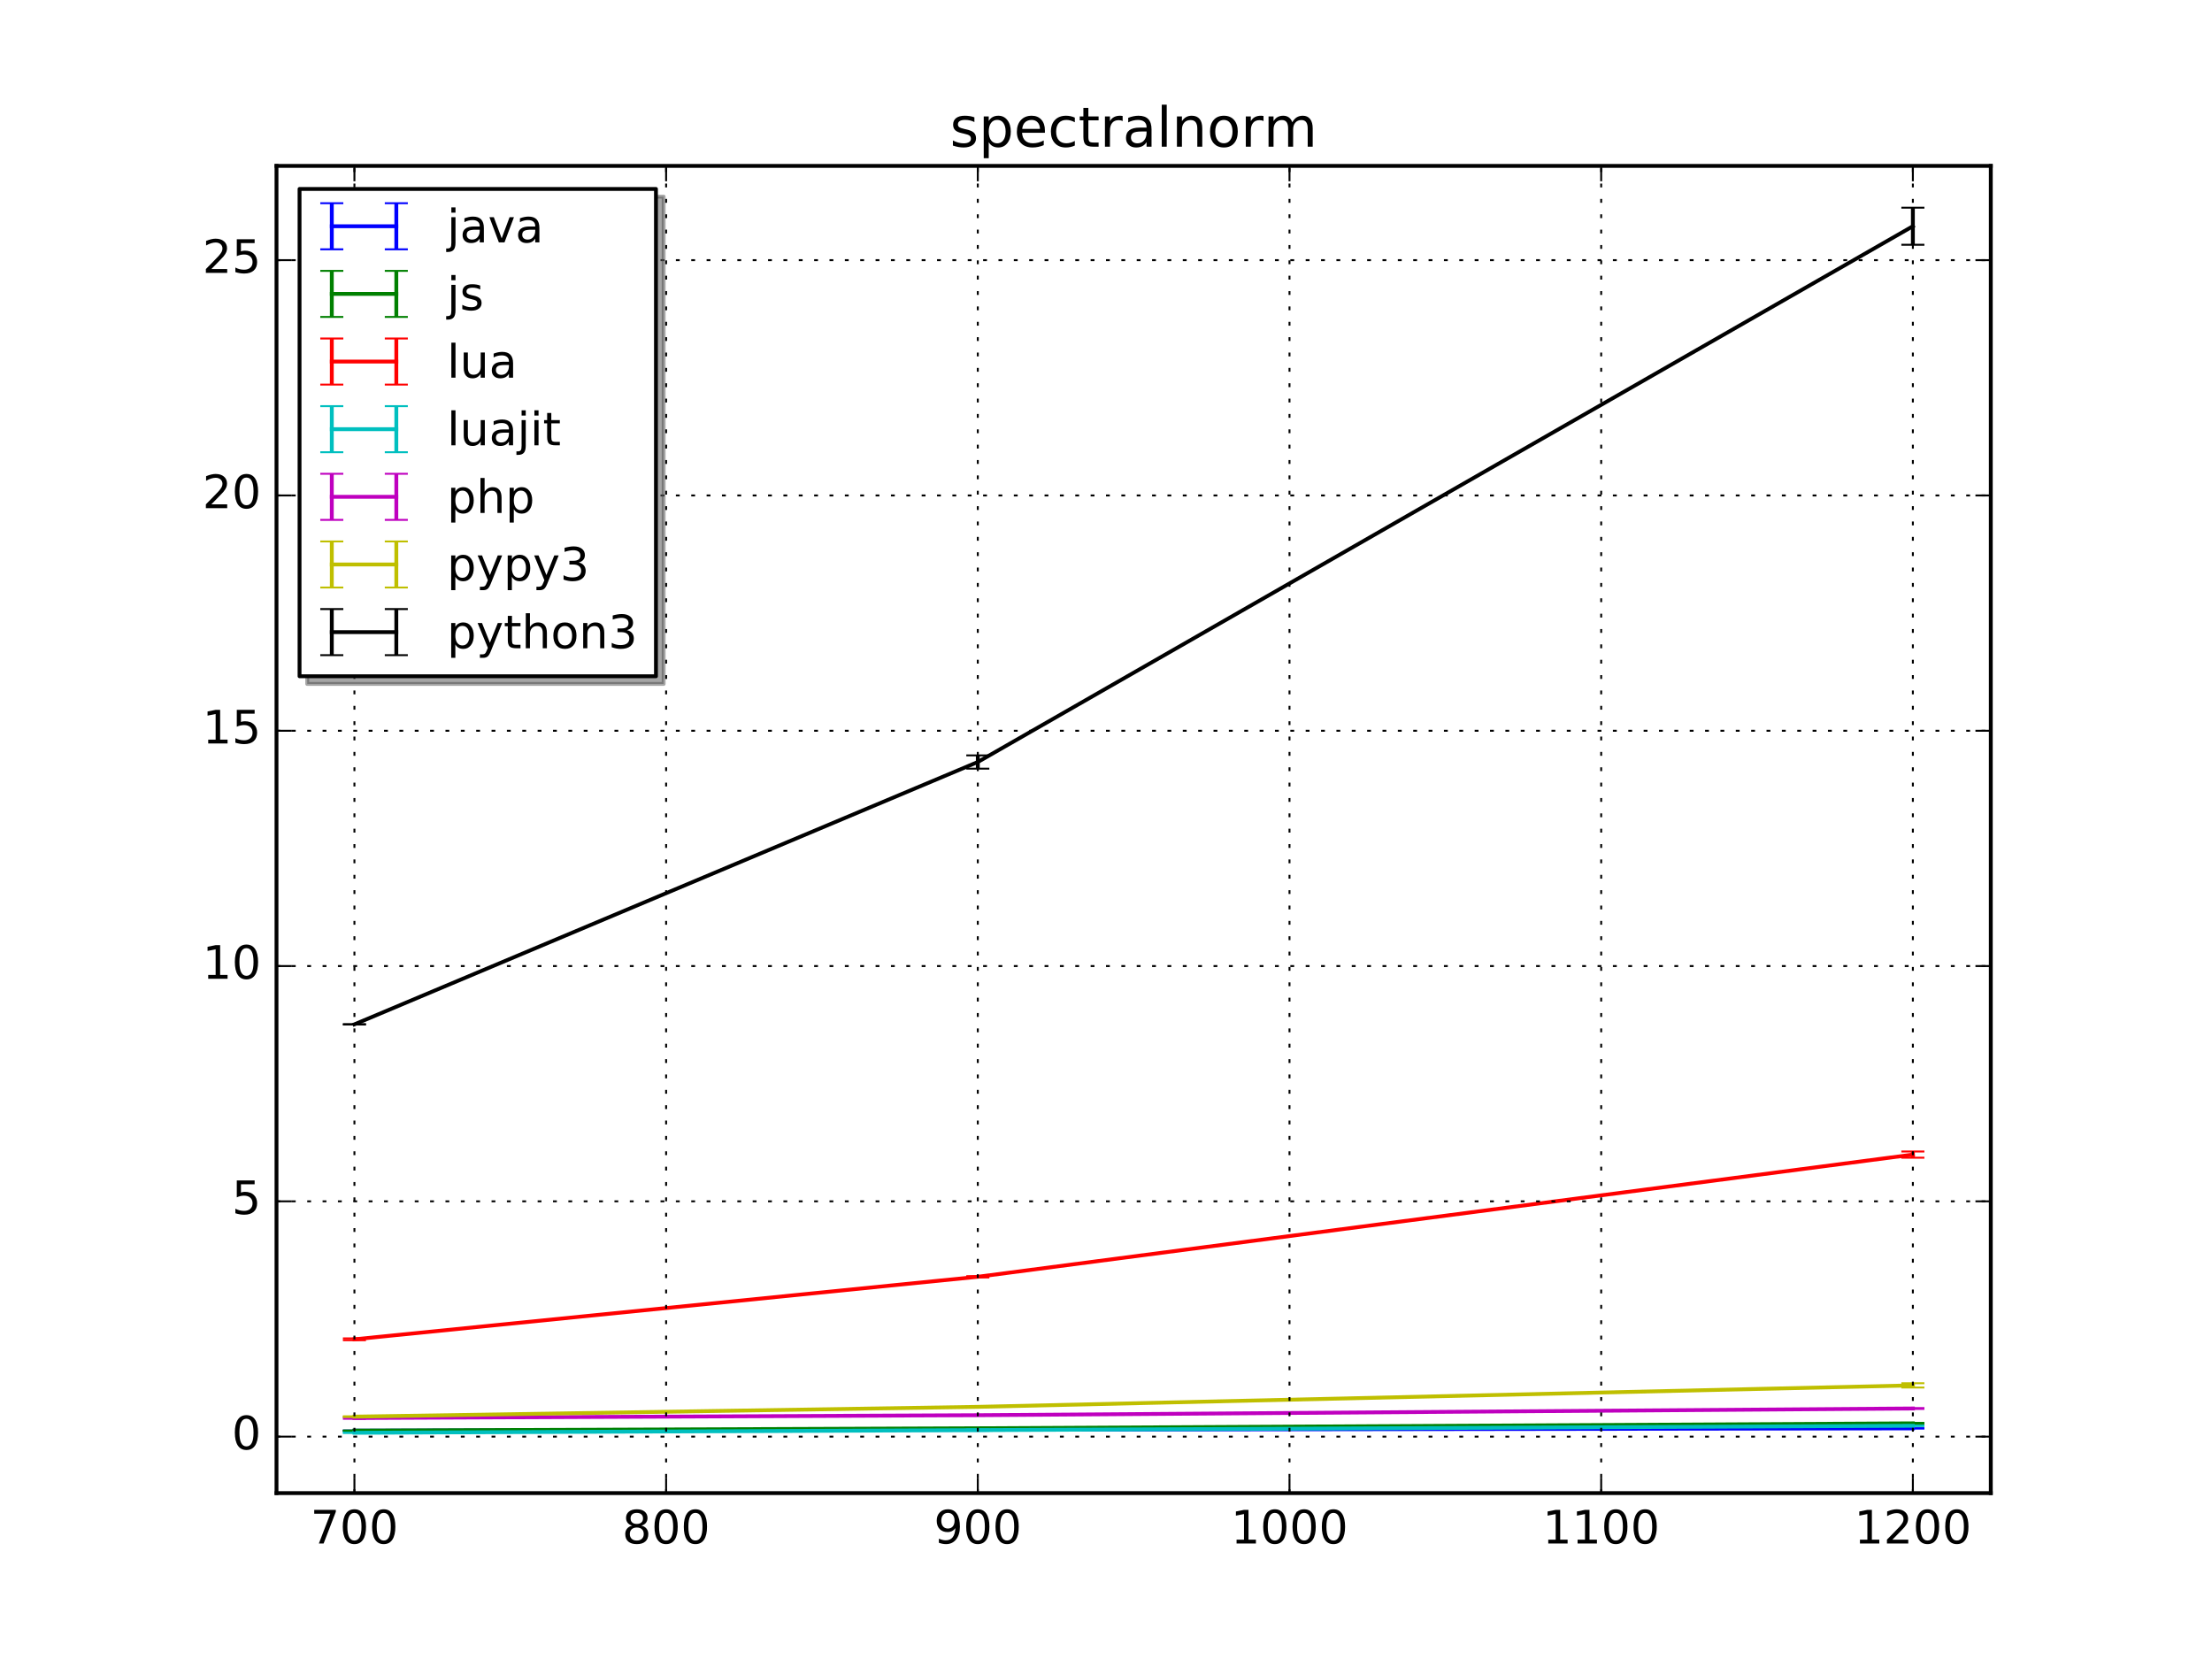<?xml version="1.0" encoding="utf-8" standalone="no"?>
<!DOCTYPE svg PUBLIC "-//W3C//DTD SVG 1.1//EN"
  "http://www.w3.org/Graphics/SVG/1.1/DTD/svg11.dtd">
<!-- Created with matplotlib (http://matplotlib.org/) -->
<svg height="432pt" version="1.1" viewBox="0 0 576 432" width="576pt" xmlns="http://www.w3.org/2000/svg" xmlns:xlink="http://www.w3.org/1999/xlink">
 <defs>
  <style type="text/css">
*{stroke-linecap:butt;stroke-linejoin:round;stroke-miterlimit:100000;}
  </style>
 </defs>
 <g id="figure_1">
  <g id="patch_1">
   <path d="M 0 432 
L 576 432 
L 576 0 
L 0 0 
z
" style="fill:#ffffff;"/>
  </g>
  <g id="axes_1">
   <g id="patch_2">
    <path d="M 72 388.8 
L 518.4 388.8 
L 518.4 43.2 
L 72 43.2 
z
" style="fill:#ffffff;"/>
   </g>
   <g id="LineCollection_1">
    <path clip-path="url(#p1d87ef515c)" d="M 92.291 372.613 
L 92.291 372.503 
" style="fill:none;stroke:#0000ff;"/>
    <path clip-path="url(#p1d87ef515c)" d="M 254.618 372.339 
L 254.618 372.258 
" style="fill:none;stroke:#0000ff;"/>
    <path clip-path="url(#p1d87ef515c)" d="M 498.109 371.976 
L 498.109 371.915 
" style="fill:none;stroke:#0000ff;"/>
   </g>
   <g id="LineCollection_2">
    <path clip-path="url(#p1d87ef515c)" d="M 92.291 372.537 
L 92.291 372.517 
" style="fill:none;stroke:#008000;"/>
    <path clip-path="url(#p1d87ef515c)" d="M 254.618 371.951 
L 254.618 371.878 
" style="fill:none;stroke:#008000;"/>
    <path clip-path="url(#p1d87ef515c)" d="M 498.109 370.776 
L 498.109 370.496 
" style="fill:none;stroke:#008000;"/>
   </g>
   <g id="LineCollection_3">
    <path clip-path="url(#p1d87ef515c)" d="M 92.291 348.987 
L 92.291 348.509 
" style="fill:none;stroke:#ff0000;"/>
    <path clip-path="url(#p1d87ef515c)" d="M 254.618 332.642 
L 254.618 332.295 
" style="fill:none;stroke:#ff0000;"/>
    <path clip-path="url(#p1d87ef515c)" d="M 498.109 301.466 
L 498.109 299.848 
" style="fill:none;stroke:#ff0000;"/>
   </g>
   <g id="LineCollection_4">
    <path clip-path="url(#p1d87ef515c)" d="M 92.291 373.128 
L 92.291 373.054 
" style="fill:none;stroke:#00bfbf;"/>
    <path clip-path="url(#p1d87ef515c)" d="M 254.618 372.569 
L 254.618 372.24 
" style="fill:none;stroke:#00bfbf;"/>
    <path clip-path="url(#p1d87ef515c)" d="M 498.109 371.339 
L 498.109 371.204 
" style="fill:none;stroke:#00bfbf;"/>
   </g>
   <g id="LineCollection_5">
    <path clip-path="url(#p1d87ef515c)" d="M 92.291 369.45 
L 92.291 369.044 
" style="fill:none;stroke:#bf00bf;"/>
    <path clip-path="url(#p1d87ef515c)" d="M 254.618 368.557 
L 254.618 368.471 
" style="fill:none;stroke:#bf00bf;"/>
    <path clip-path="url(#p1d87ef515c)" d="M 498.109 366.881 
L 498.109 366.646 
" style="fill:none;stroke:#bf00bf;"/>
   </g>
   <g id="LineCollection_6">
    <path clip-path="url(#p1d87ef515c)" d="M 92.291 368.989 
L 92.291 368.795 
" style="fill:none;stroke:#bfbf00;"/>
    <path clip-path="url(#p1d87ef515c)" d="M 254.618 366.351 
L 254.618 366.327 
" style="fill:none;stroke:#bfbf00;"/>
    <path clip-path="url(#p1d87ef515c)" d="M 498.109 361.302 
L 498.109 360.192 
" style="fill:none;stroke:#bfbf00;"/>
   </g>
   <g id="LineCollection_7">
    <path clip-path="url(#p1d87ef515c)" d="M 92.291 266.787 
L 92.291 266.689 
" style="fill:none;stroke:#000000;"/>
    <path clip-path="url(#p1d87ef515c)" d="M 254.618 200.154 
L 254.618 196.698 
" style="fill:none;stroke:#000000;"/>
    <path clip-path="url(#p1d87ef515c)" d="M 498.109 63.737 
L 498.109 54.081 
" style="fill:none;stroke:#000000;"/>
   </g>
   <g id="line2d_1">
    <defs>
     <path d="M 3 0 
L -3 -0 
" id="md8994107c4" style="stroke:#0000ff;stroke-width:0.5;"/>
    </defs>
    <g clip-path="url(#p1d87ef515c)">
     <use style="fill:#0000ff;stroke:#0000ff;stroke-width:0.5;" x="92.291" xlink:href="#md8994107c4" y="372.613"/>
     <use style="fill:#0000ff;stroke:#0000ff;stroke-width:0.5;" x="254.618" xlink:href="#md8994107c4" y="372.339"/>
     <use style="fill:#0000ff;stroke:#0000ff;stroke-width:0.5;" x="498.109" xlink:href="#md8994107c4" y="371.976"/>
    </g>
   </g>
   <g id="line2d_2">
    <g clip-path="url(#p1d87ef515c)">
     <use style="fill:#0000ff;stroke:#0000ff;stroke-width:0.5;" x="92.291" xlink:href="#md8994107c4" y="372.503"/>
     <use style="fill:#0000ff;stroke:#0000ff;stroke-width:0.5;" x="254.618" xlink:href="#md8994107c4" y="372.258"/>
     <use style="fill:#0000ff;stroke:#0000ff;stroke-width:0.5;" x="498.109" xlink:href="#md8994107c4" y="371.915"/>
    </g>
   </g>
   <g id="line2d_3">
    <path clip-path="url(#p1d87ef515c)" d="M 92.291 372.558 
L 254.618 372.298 
L 498.109 371.945 
" style="fill:none;stroke:#0000ff;stroke-linecap:square;"/>
   </g>
   <g id="line2d_4">
    <defs>
     <path d="M 3 0 
L -3 -0 
" id="mb9c3793691" style="stroke:#008000;stroke-width:0.5;"/>
    </defs>
    <g clip-path="url(#p1d87ef515c)">
     <use style="fill:#008000;stroke:#008000;stroke-width:0.5;" x="92.291" xlink:href="#mb9c3793691" y="372.537"/>
     <use style="fill:#008000;stroke:#008000;stroke-width:0.5;" x="254.618" xlink:href="#mb9c3793691" y="371.951"/>
     <use style="fill:#008000;stroke:#008000;stroke-width:0.5;" x="498.109" xlink:href="#mb9c3793691" y="370.776"/>
    </g>
   </g>
   <g id="line2d_5">
    <g clip-path="url(#p1d87ef515c)">
     <use style="fill:#008000;stroke:#008000;stroke-width:0.5;" x="92.291" xlink:href="#mb9c3793691" y="372.517"/>
     <use style="fill:#008000;stroke:#008000;stroke-width:0.5;" x="254.618" xlink:href="#mb9c3793691" y="371.878"/>
     <use style="fill:#008000;stroke:#008000;stroke-width:0.5;" x="498.109" xlink:href="#mb9c3793691" y="370.496"/>
    </g>
   </g>
   <g id="line2d_6">
    <path clip-path="url(#p1d87ef515c)" d="M 92.291 372.527 
L 254.618 371.915 
L 498.109 370.636 
" style="fill:none;stroke:#008000;stroke-linecap:square;"/>
   </g>
   <g id="line2d_7">
    <defs>
     <path d="M 3 0 
L -3 -0 
" id="mf61135cbe5" style="stroke:#ff0000;stroke-width:0.5;"/>
    </defs>
    <g clip-path="url(#p1d87ef515c)">
     <use style="fill:#ff0000;stroke:#ff0000;stroke-width:0.5;" x="92.291" xlink:href="#mf61135cbe5" y="348.987"/>
     <use style="fill:#ff0000;stroke:#ff0000;stroke-width:0.5;" x="254.618" xlink:href="#mf61135cbe5" y="332.642"/>
     <use style="fill:#ff0000;stroke:#ff0000;stroke-width:0.5;" x="498.109" xlink:href="#mf61135cbe5" y="301.466"/>
    </g>
   </g>
   <g id="line2d_8">
    <g clip-path="url(#p1d87ef515c)">
     <use style="fill:#ff0000;stroke:#ff0000;stroke-width:0.5;" x="92.291" xlink:href="#mf61135cbe5" y="348.509"/>
     <use style="fill:#ff0000;stroke:#ff0000;stroke-width:0.5;" x="254.618" xlink:href="#mf61135cbe5" y="332.295"/>
     <use style="fill:#ff0000;stroke:#ff0000;stroke-width:0.5;" x="498.109" xlink:href="#mf61135cbe5" y="299.848"/>
    </g>
   </g>
   <g id="line2d_9">
    <path clip-path="url(#p1d87ef515c)" d="M 92.291 348.748 
L 254.618 332.469 
L 498.109 300.657 
" style="fill:none;stroke:#ff0000;stroke-linecap:square;"/>
   </g>
   <g id="line2d_10">
    <defs>
     <path d="M 3 0 
L -3 -0 
" id="md6ceb5c1b4" style="stroke:#00bfbf;stroke-width:0.5;"/>
    </defs>
    <g clip-path="url(#p1d87ef515c)">
     <use style="fill:#00bfbf;stroke:#00bfbf;stroke-width:0.5;" x="92.291" xlink:href="#md6ceb5c1b4" y="373.128"/>
     <use style="fill:#00bfbf;stroke:#00bfbf;stroke-width:0.5;" x="254.618" xlink:href="#md6ceb5c1b4" y="372.569"/>
     <use style="fill:#00bfbf;stroke:#00bfbf;stroke-width:0.5;" x="498.109" xlink:href="#md6ceb5c1b4" y="371.339"/>
    </g>
   </g>
   <g id="line2d_11">
    <g clip-path="url(#p1d87ef515c)">
     <use style="fill:#00bfbf;stroke:#00bfbf;stroke-width:0.5;" x="92.291" xlink:href="#md6ceb5c1b4" y="373.054"/>
     <use style="fill:#00bfbf;stroke:#00bfbf;stroke-width:0.5;" x="254.618" xlink:href="#md6ceb5c1b4" y="372.24"/>
     <use style="fill:#00bfbf;stroke:#00bfbf;stroke-width:0.5;" x="498.109" xlink:href="#md6ceb5c1b4" y="371.204"/>
    </g>
   </g>
   <g id="line2d_12">
    <path clip-path="url(#p1d87ef515c)" d="M 92.291 373.091 
L 254.618 372.405 
L 498.109 371.271 
" style="fill:none;stroke:#00bfbf;stroke-linecap:square;"/>
   </g>
   <g id="line2d_13">
    <defs>
     <path d="M 3 0 
L -3 -0 
" id="m7dbaeebe74" style="stroke:#bf00bf;stroke-width:0.5;"/>
    </defs>
    <g clip-path="url(#p1d87ef515c)">
     <use style="fill:#bf00bf;stroke:#bf00bf;stroke-width:0.5;" x="92.291" xlink:href="#m7dbaeebe74" y="369.45"/>
     <use style="fill:#bf00bf;stroke:#bf00bf;stroke-width:0.5;" x="254.618" xlink:href="#m7dbaeebe74" y="368.557"/>
     <use style="fill:#bf00bf;stroke:#bf00bf;stroke-width:0.5;" x="498.109" xlink:href="#m7dbaeebe74" y="366.881"/>
    </g>
   </g>
   <g id="line2d_14">
    <g clip-path="url(#p1d87ef515c)">
     <use style="fill:#bf00bf;stroke:#bf00bf;stroke-width:0.5;" x="92.291" xlink:href="#m7dbaeebe74" y="369.044"/>
     <use style="fill:#bf00bf;stroke:#bf00bf;stroke-width:0.5;" x="254.618" xlink:href="#m7dbaeebe74" y="368.471"/>
     <use style="fill:#bf00bf;stroke:#bf00bf;stroke-width:0.5;" x="498.109" xlink:href="#m7dbaeebe74" y="366.646"/>
    </g>
   </g>
   <g id="line2d_15">
    <path clip-path="url(#p1d87ef515c)" d="M 92.291 369.247 
L 254.618 368.514 
L 498.109 366.764 
" style="fill:none;stroke:#bf00bf;stroke-linecap:square;"/>
   </g>
   <g id="line2d_16">
    <defs>
     <path d="M 3 0 
L -3 -0 
" id="m0adad8b81d" style="stroke:#bfbf00;stroke-width:0.5;"/>
    </defs>
    <g clip-path="url(#p1d87ef515c)">
     <use style="fill:#bfbf00;stroke:#bfbf00;stroke-width:0.5;" x="92.291" xlink:href="#m0adad8b81d" y="368.989"/>
     <use style="fill:#bfbf00;stroke:#bfbf00;stroke-width:0.5;" x="254.618" xlink:href="#m0adad8b81d" y="366.351"/>
     <use style="fill:#bfbf00;stroke:#bfbf00;stroke-width:0.5;" x="498.109" xlink:href="#m0adad8b81d" y="361.302"/>
    </g>
   </g>
   <g id="line2d_17">
    <g clip-path="url(#p1d87ef515c)">
     <use style="fill:#bfbf00;stroke:#bfbf00;stroke-width:0.5;" x="92.291" xlink:href="#m0adad8b81d" y="368.795"/>
     <use style="fill:#bfbf00;stroke:#bfbf00;stroke-width:0.5;" x="254.618" xlink:href="#m0adad8b81d" y="366.327"/>
     <use style="fill:#bfbf00;stroke:#bfbf00;stroke-width:0.5;" x="498.109" xlink:href="#m0adad8b81d" y="360.192"/>
    </g>
   </g>
   <g id="line2d_18">
    <path clip-path="url(#p1d87ef515c)" d="M 92.291 368.892 
L 254.618 366.339 
L 498.109 360.747 
" style="fill:none;stroke:#bfbf00;stroke-linecap:square;"/>
   </g>
   <g id="line2d_19">
    <defs>
     <path d="M 3 0 
L -3 -0 
" id="mc8b8eb2170" style="stroke:#000000;stroke-width:0.5;"/>
    </defs>
    <g clip-path="url(#p1d87ef515c)">
     <use style="stroke:#000000;stroke-width:0.5;" x="92.291" xlink:href="#mc8b8eb2170" y="266.787"/>
     <use style="stroke:#000000;stroke-width:0.5;" x="254.618" xlink:href="#mc8b8eb2170" y="200.154"/>
     <use style="stroke:#000000;stroke-width:0.5;" x="498.109" xlink:href="#mc8b8eb2170" y="63.737"/>
    </g>
   </g>
   <g id="line2d_20">
    <g clip-path="url(#p1d87ef515c)">
     <use style="stroke:#000000;stroke-width:0.5;" x="92.291" xlink:href="#mc8b8eb2170" y="266.689"/>
     <use style="stroke:#000000;stroke-width:0.5;" x="254.618" xlink:href="#mc8b8eb2170" y="196.698"/>
     <use style="stroke:#000000;stroke-width:0.5;" x="498.109" xlink:href="#mc8b8eb2170" y="54.081"/>
    </g>
   </g>
   <g id="line2d_21">
    <path clip-path="url(#p1d87ef515c)" d="M 92.291 266.738 
L 254.618 198.426 
L 498.109 58.909 
" style="fill:none;stroke:#000000;stroke-linecap:square;"/>
   </g>
   <g id="patch_3">
    <path d="M 72 388.8 
L 72 43.2 
" style="fill:none;stroke:#000000;stroke-linecap:square;stroke-linejoin:miter;"/>
   </g>
   <g id="patch_4">
    <path d="M 518.4 388.8 
L 518.4 43.2 
" style="fill:none;stroke:#000000;stroke-linecap:square;stroke-linejoin:miter;"/>
   </g>
   <g id="patch_5">
    <path d="M 72 43.2 
L 518.4 43.2 
" style="fill:none;stroke:#000000;stroke-linecap:square;stroke-linejoin:miter;"/>
   </g>
   <g id="patch_6">
    <path d="M 72 388.8 
L 518.4 388.8 
" style="fill:none;stroke:#000000;stroke-linecap:square;stroke-linejoin:miter;"/>
   </g>
   <g id="matplotlib.axis_1">
    <g id="xtick_1">
     <g id="line2d_22">
      <path clip-path="url(#p1d87ef515c)" d="M 92.291 388.8 
L 92.291 43.2 
" style="fill:none;stroke:#000000;stroke-dasharray:1,3;stroke-dashoffset:0.0;stroke-width:0.5;"/>
     </g>
     <g id="line2d_23">
      <defs>
       <path d="M 0 0 
L 0 -4 
" id="mb63c194616" style="stroke:#000000;stroke-width:0.5;"/>
      </defs>
      <g>
       <use style="stroke:#000000;stroke-width:0.5;" x="92.291" xlink:href="#mb63c194616" y="388.8"/>
      </g>
     </g>
     <g id="line2d_24">
      <defs>
       <path d="M 0 0 
L 0 4 
" id="mc15eb5df06" style="stroke:#000000;stroke-width:0.5;"/>
      </defs>
      <g>
       <use style="stroke:#000000;stroke-width:0.5;" x="92.291" xlink:href="#mc15eb5df06" y="43.2"/>
      </g>
     </g>
     <g id="text_1">
      <!-- 700 -->
      <defs>
       <path d="M 31.781 66.406 
Q 24.172 66.406 20.328 58.906 
Q 16.5 51.422 16.5 36.375 
Q 16.5 21.391 20.328 13.891 
Q 24.172 6.391 31.781 6.391 
Q 39.453 6.391 43.281 13.891 
Q 47.125 21.391 47.125 36.375 
Q 47.125 51.422 43.281 58.906 
Q 39.453 66.406 31.781 66.406 
M 31.781 74.219 
Q 44.047 74.219 50.516 64.516 
Q 56.984 54.828 56.984 36.375 
Q 56.984 17.969 50.516 8.266 
Q 44.047 -1.422 31.781 -1.422 
Q 19.531 -1.422 13.062 8.266 
Q 6.594 17.969 6.594 36.375 
Q 6.594 54.828 13.062 64.516 
Q 19.531 74.219 31.781 74.219 
" id="BitstreamVeraSans-Roman-30"/>
       <path d="M 8.203 72.906 
L 55.078 72.906 
L 55.078 68.703 
L 28.609 0 
L 18.312 0 
L 43.219 64.594 
L 8.203 64.594 
z
" id="BitstreamVeraSans-Roman-37"/>
      </defs>
      <g transform="translate(80.838 401.918)scale(0.12 -0.12)">
       <use xlink:href="#BitstreamVeraSans-Roman-37"/>
       <use x="63.623" xlink:href="#BitstreamVeraSans-Roman-30"/>
       <use x="127.246" xlink:href="#BitstreamVeraSans-Roman-30"/>
      </g>
     </g>
    </g>
    <g id="xtick_2">
     <g id="line2d_25">
      <path clip-path="url(#p1d87ef515c)" d="M 173.455 388.8 
L 173.455 43.2 
" style="fill:none;stroke:#000000;stroke-dasharray:1,3;stroke-dashoffset:0.0;stroke-width:0.5;"/>
     </g>
     <g id="line2d_26">
      <g>
       <use style="stroke:#000000;stroke-width:0.5;" x="173.455" xlink:href="#mb63c194616" y="388.8"/>
      </g>
     </g>
     <g id="line2d_27">
      <g>
       <use style="stroke:#000000;stroke-width:0.5;" x="173.455" xlink:href="#mc15eb5df06" y="43.2"/>
      </g>
     </g>
     <g id="text_2">
      <!-- 800 -->
      <defs>
       <path d="M 31.781 34.625 
Q 24.75 34.625 20.719 30.859 
Q 16.703 27.094 16.703 20.516 
Q 16.703 13.922 20.719 10.156 
Q 24.75 6.391 31.781 6.391 
Q 38.812 6.391 42.859 10.172 
Q 46.922 13.969 46.922 20.516 
Q 46.922 27.094 42.891 30.859 
Q 38.875 34.625 31.781 34.625 
M 21.922 38.812 
Q 15.578 40.375 12.031 44.719 
Q 8.5 49.078 8.5 55.328 
Q 8.5 64.062 14.719 69.141 
Q 20.953 74.219 31.781 74.219 
Q 42.672 74.219 48.875 69.141 
Q 55.078 64.062 55.078 55.328 
Q 55.078 49.078 51.531 44.719 
Q 48 40.375 41.703 38.812 
Q 48.828 37.156 52.797 32.312 
Q 56.781 27.484 56.781 20.516 
Q 56.781 9.906 50.312 4.234 
Q 43.844 -1.422 31.781 -1.422 
Q 19.734 -1.422 13.25 4.234 
Q 6.781 9.906 6.781 20.516 
Q 6.781 27.484 10.781 32.312 
Q 14.797 37.156 21.922 38.812 
M 18.312 54.391 
Q 18.312 48.734 21.844 45.562 
Q 25.391 42.391 31.781 42.391 
Q 38.141 42.391 41.719 45.562 
Q 45.312 48.734 45.312 54.391 
Q 45.312 60.062 41.719 63.234 
Q 38.141 66.406 31.781 66.406 
Q 25.391 66.406 21.844 63.234 
Q 18.312 60.062 18.312 54.391 
" id="BitstreamVeraSans-Roman-38"/>
      </defs>
      <g transform="translate(162.002 401.918)scale(0.12 -0.12)">
       <use xlink:href="#BitstreamVeraSans-Roman-38"/>
       <use x="63.623" xlink:href="#BitstreamVeraSans-Roman-30"/>
       <use x="127.246" xlink:href="#BitstreamVeraSans-Roman-30"/>
      </g>
     </g>
    </g>
    <g id="xtick_3">
     <g id="line2d_28">
      <path clip-path="url(#p1d87ef515c)" d="M 254.618 388.8 
L 254.618 43.2 
" style="fill:none;stroke:#000000;stroke-dasharray:1,3;stroke-dashoffset:0.0;stroke-width:0.5;"/>
     </g>
     <g id="line2d_29">
      <g>
       <use style="stroke:#000000;stroke-width:0.5;" x="254.618" xlink:href="#mb63c194616" y="388.8"/>
      </g>
     </g>
     <g id="line2d_30">
      <g>
       <use style="stroke:#000000;stroke-width:0.5;" x="254.618" xlink:href="#mc15eb5df06" y="43.2"/>
      </g>
     </g>
     <g id="text_3">
      <!-- 900 -->
      <defs>
       <path d="M 10.984 1.516 
L 10.984 10.5 
Q 14.703 8.734 18.5 7.812 
Q 22.312 6.891 25.984 6.891 
Q 35.75 6.891 40.891 13.453 
Q 46.047 20.016 46.781 33.406 
Q 43.953 29.203 39.594 26.953 
Q 35.25 24.703 29.984 24.703 
Q 19.047 24.703 12.672 31.312 
Q 6.297 37.938 6.297 49.422 
Q 6.297 60.641 12.938 67.422 
Q 19.578 74.219 30.609 74.219 
Q 43.266 74.219 49.922 64.516 
Q 56.594 54.828 56.594 36.375 
Q 56.594 19.141 48.406 8.859 
Q 40.234 -1.422 26.422 -1.422 
Q 22.703 -1.422 18.891 -0.688 
Q 15.094 0.047 10.984 1.516 
M 30.609 32.422 
Q 37.25 32.422 41.125 36.953 
Q 45.016 41.5 45.016 49.422 
Q 45.016 57.281 41.125 61.844 
Q 37.25 66.406 30.609 66.406 
Q 23.969 66.406 20.094 61.844 
Q 16.219 57.281 16.219 49.422 
Q 16.219 41.5 20.094 36.953 
Q 23.969 32.422 30.609 32.422 
" id="BitstreamVeraSans-Roman-39"/>
      </defs>
      <g transform="translate(243.166 401.918)scale(0.12 -0.12)">
       <use xlink:href="#BitstreamVeraSans-Roman-39"/>
       <use x="63.623" xlink:href="#BitstreamVeraSans-Roman-30"/>
       <use x="127.246" xlink:href="#BitstreamVeraSans-Roman-30"/>
      </g>
     </g>
    </g>
    <g id="xtick_4">
     <g id="line2d_31">
      <path clip-path="url(#p1d87ef515c)" d="M 335.782 388.8 
L 335.782 43.2 
" style="fill:none;stroke:#000000;stroke-dasharray:1,3;stroke-dashoffset:0.0;stroke-width:0.5;"/>
     </g>
     <g id="line2d_32">
      <g>
       <use style="stroke:#000000;stroke-width:0.5;" x="335.782" xlink:href="#mb63c194616" y="388.8"/>
      </g>
     </g>
     <g id="line2d_33">
      <g>
       <use style="stroke:#000000;stroke-width:0.5;" x="335.782" xlink:href="#mc15eb5df06" y="43.2"/>
      </g>
     </g>
     <g id="text_4">
      <!-- 1000 -->
      <defs>
       <path d="M 12.406 8.297 
L 28.516 8.297 
L 28.516 63.922 
L 10.984 60.406 
L 10.984 69.391 
L 28.422 72.906 
L 38.281 72.906 
L 38.281 8.297 
L 54.391 8.297 
L 54.391 0 
L 12.406 0 
z
" id="BitstreamVeraSans-Roman-31"/>
      </defs>
      <g transform="translate(320.512 401.918)scale(0.12 -0.12)">
       <use xlink:href="#BitstreamVeraSans-Roman-31"/>
       <use x="63.623" xlink:href="#BitstreamVeraSans-Roman-30"/>
       <use x="127.246" xlink:href="#BitstreamVeraSans-Roman-30"/>
       <use x="190.869" xlink:href="#BitstreamVeraSans-Roman-30"/>
      </g>
     </g>
    </g>
    <g id="xtick_5">
     <g id="line2d_34">
      <path clip-path="url(#p1d87ef515c)" d="M 416.945 388.8 
L 416.945 43.2 
" style="fill:none;stroke:#000000;stroke-dasharray:1,3;stroke-dashoffset:0.0;stroke-width:0.5;"/>
     </g>
     <g id="line2d_35">
      <g>
       <use style="stroke:#000000;stroke-width:0.5;" x="416.945" xlink:href="#mb63c194616" y="388.8"/>
      </g>
     </g>
     <g id="line2d_36">
      <g>
       <use style="stroke:#000000;stroke-width:0.5;" x="416.945" xlink:href="#mc15eb5df06" y="43.2"/>
      </g>
     </g>
     <g id="text_5">
      <!-- 1100 -->
      <g transform="translate(401.675 401.918)scale(0.12 -0.12)">
       <use xlink:href="#BitstreamVeraSans-Roman-31"/>
       <use x="63.623" xlink:href="#BitstreamVeraSans-Roman-31"/>
       <use x="127.246" xlink:href="#BitstreamVeraSans-Roman-30"/>
       <use x="190.869" xlink:href="#BitstreamVeraSans-Roman-30"/>
      </g>
     </g>
    </g>
    <g id="xtick_6">
     <g id="line2d_37">
      <path clip-path="url(#p1d87ef515c)" d="M 498.109 388.8 
L 498.109 43.2 
" style="fill:none;stroke:#000000;stroke-dasharray:1,3;stroke-dashoffset:0.0;stroke-width:0.5;"/>
     </g>
     <g id="line2d_38">
      <g>
       <use style="stroke:#000000;stroke-width:0.5;" x="498.109" xlink:href="#mb63c194616" y="388.8"/>
      </g>
     </g>
     <g id="line2d_39">
      <g>
       <use style="stroke:#000000;stroke-width:0.5;" x="498.109" xlink:href="#mc15eb5df06" y="43.2"/>
      </g>
     </g>
     <g id="text_6">
      <!-- 1200 -->
      <defs>
       <path d="M 19.188 8.297 
L 53.609 8.297 
L 53.609 0 
L 7.328 0 
L 7.328 8.297 
Q 12.938 14.109 22.625 23.891 
Q 32.328 33.688 34.812 36.531 
Q 39.547 41.844 41.422 45.531 
Q 43.312 49.219 43.312 52.781 
Q 43.312 58.594 39.234 62.25 
Q 35.156 65.922 28.609 65.922 
Q 23.969 65.922 18.812 64.312 
Q 13.672 62.703 7.812 59.422 
L 7.812 69.391 
Q 13.766 71.781 18.938 73 
Q 24.125 74.219 28.422 74.219 
Q 39.75 74.219 46.484 68.547 
Q 53.219 62.891 53.219 53.422 
Q 53.219 48.922 51.531 44.891 
Q 49.859 40.875 45.406 35.406 
Q 44.188 33.984 37.641 27.219 
Q 31.109 20.453 19.188 8.297 
" id="BitstreamVeraSans-Roman-32"/>
      </defs>
      <g transform="translate(482.839 401.918)scale(0.12 -0.12)">
       <use xlink:href="#BitstreamVeraSans-Roman-31"/>
       <use x="63.623" xlink:href="#BitstreamVeraSans-Roman-32"/>
       <use x="127.246" xlink:href="#BitstreamVeraSans-Roman-30"/>
       <use x="190.869" xlink:href="#BitstreamVeraSans-Roman-30"/>
      </g>
     </g>
    </g>
   </g>
   <g id="matplotlib.axis_2">
    <g id="ytick_1">
     <g id="line2d_40">
      <path clip-path="url(#p1d87ef515c)" d="M 72 374.096 
L 518.4 374.096 
" style="fill:none;stroke:#000000;stroke-dasharray:1,3;stroke-dashoffset:0.0;stroke-width:0.5;"/>
     </g>
     <g id="line2d_41">
      <defs>
       <path d="M 0 0 
L 4 0 
" id="m8299633205" style="stroke:#000000;stroke-width:0.5;"/>
      </defs>
      <g>
       <use style="stroke:#000000;stroke-width:0.5;" x="72.0" xlink:href="#m8299633205" y="374.096"/>
      </g>
     </g>
     <g id="line2d_42">
      <defs>
       <path d="M 0 0 
L -4 0 
" id="m0d82053349" style="stroke:#000000;stroke-width:0.5;"/>
      </defs>
      <g>
       <use style="stroke:#000000;stroke-width:0.5;" x="518.4" xlink:href="#m0d82053349" y="374.096"/>
      </g>
     </g>
     <g id="text_7">
      <!-- 0 -->
      <g transform="translate(60.365 377.407)scale(0.12 -0.12)">
       <use xlink:href="#BitstreamVeraSans-Roman-30"/>
      </g>
     </g>
    </g>
    <g id="ytick_2">
     <g id="line2d_43">
      <path clip-path="url(#p1d87ef515c)" d="M 72 312.825 
L 518.4 312.825 
" style="fill:none;stroke:#000000;stroke-dasharray:1,3;stroke-dashoffset:0.0;stroke-width:0.5;"/>
     </g>
     <g id="line2d_44">
      <g>
       <use style="stroke:#000000;stroke-width:0.5;" x="72.0" xlink:href="#m8299633205" y="312.825"/>
      </g>
     </g>
     <g id="line2d_45">
      <g>
       <use style="stroke:#000000;stroke-width:0.5;" x="518.4" xlink:href="#m0d82053349" y="312.825"/>
      </g>
     </g>
     <g id="text_8">
      <!-- 5 -->
      <defs>
       <path d="M 10.797 72.906 
L 49.516 72.906 
L 49.516 64.594 
L 19.828 64.594 
L 19.828 46.734 
Q 21.969 47.469 24.109 47.828 
Q 26.266 48.188 28.422 48.188 
Q 40.625 48.188 47.75 41.5 
Q 54.891 34.812 54.891 23.391 
Q 54.891 11.625 47.562 5.094 
Q 40.234 -1.422 26.906 -1.422 
Q 22.312 -1.422 17.547 -0.641 
Q 12.797 0.141 7.719 1.703 
L 7.719 11.625 
Q 12.109 9.234 16.797 8.062 
Q 21.484 6.891 26.703 6.891 
Q 35.156 6.891 40.078 11.328 
Q 45.016 15.766 45.016 23.391 
Q 45.016 31 40.078 35.438 
Q 35.156 39.891 26.703 39.891 
Q 22.75 39.891 18.812 39.016 
Q 14.891 38.141 10.797 36.281 
z
" id="BitstreamVeraSans-Roman-35"/>
      </defs>
      <g transform="translate(60.365 316.137)scale(0.12 -0.12)">
       <use xlink:href="#BitstreamVeraSans-Roman-35"/>
      </g>
     </g>
    </g>
    <g id="ytick_3">
     <g id="line2d_46">
      <path clip-path="url(#p1d87ef515c)" d="M 72 251.555 
L 518.4 251.555 
" style="fill:none;stroke:#000000;stroke-dasharray:1,3;stroke-dashoffset:0.0;stroke-width:0.5;"/>
     </g>
     <g id="line2d_47">
      <g>
       <use style="stroke:#000000;stroke-width:0.5;" x="72.0" xlink:href="#m8299633205" y="251.555"/>
      </g>
     </g>
     <g id="line2d_48">
      <g>
       <use style="stroke:#000000;stroke-width:0.5;" x="518.4" xlink:href="#m0d82053349" y="251.555"/>
      </g>
     </g>
     <g id="text_9">
      <!-- 10 -->
      <g transform="translate(52.73 254.866)scale(0.12 -0.12)">
       <use xlink:href="#BitstreamVeraSans-Roman-31"/>
       <use x="63.623" xlink:href="#BitstreamVeraSans-Roman-30"/>
      </g>
     </g>
    </g>
    <g id="ytick_4">
     <g id="line2d_49">
      <path clip-path="url(#p1d87ef515c)" d="M 72 190.285 
L 518.4 190.285 
" style="fill:none;stroke:#000000;stroke-dasharray:1,3;stroke-dashoffset:0.0;stroke-width:0.5;"/>
     </g>
     <g id="line2d_50">
      <g>
       <use style="stroke:#000000;stroke-width:0.5;" x="72.0" xlink:href="#m8299633205" y="190.285"/>
      </g>
     </g>
     <g id="line2d_51">
      <g>
       <use style="stroke:#000000;stroke-width:0.5;" x="518.4" xlink:href="#m0d82053349" y="190.285"/>
      </g>
     </g>
     <g id="text_10">
      <!-- 15 -->
      <g transform="translate(52.73 193.596)scale(0.12 -0.12)">
       <use xlink:href="#BitstreamVeraSans-Roman-31"/>
       <use x="63.623" xlink:href="#BitstreamVeraSans-Roman-35"/>
      </g>
     </g>
    </g>
    <g id="ytick_5">
     <g id="line2d_52">
      <path clip-path="url(#p1d87ef515c)" d="M 72 129.015 
L 518.4 129.015 
" style="fill:none;stroke:#000000;stroke-dasharray:1,3;stroke-dashoffset:0.0;stroke-width:0.5;"/>
     </g>
     <g id="line2d_53">
      <g>
       <use style="stroke:#000000;stroke-width:0.5;" x="72.0" xlink:href="#m8299633205" y="129.015"/>
      </g>
     </g>
     <g id="line2d_54">
      <g>
       <use style="stroke:#000000;stroke-width:0.5;" x="518.4" xlink:href="#m0d82053349" y="129.015"/>
      </g>
     </g>
     <g id="text_11">
      <!-- 20 -->
      <g transform="translate(52.73 132.326)scale(0.12 -0.12)">
       <use xlink:href="#BitstreamVeraSans-Roman-32"/>
       <use x="63.623" xlink:href="#BitstreamVeraSans-Roman-30"/>
      </g>
     </g>
    </g>
    <g id="ytick_6">
     <g id="line2d_55">
      <path clip-path="url(#p1d87ef515c)" d="M 72 67.744 
L 518.4 67.744 
" style="fill:none;stroke:#000000;stroke-dasharray:1,3;stroke-dashoffset:0.0;stroke-width:0.5;"/>
     </g>
     <g id="line2d_56">
      <g>
       <use style="stroke:#000000;stroke-width:0.5;" x="72.0" xlink:href="#m8299633205" y="67.744"/>
      </g>
     </g>
     <g id="line2d_57">
      <g>
       <use style="stroke:#000000;stroke-width:0.5;" x="518.4" xlink:href="#m0d82053349" y="67.744"/>
      </g>
     </g>
     <g id="text_12">
      <!-- 25 -->
      <g transform="translate(52.73 71.056)scale(0.12 -0.12)">
       <use xlink:href="#BitstreamVeraSans-Roman-32"/>
       <use x="63.623" xlink:href="#BitstreamVeraSans-Roman-35"/>
      </g>
     </g>
    </g>
   </g>
   <g id="text_13">
    <!-- spectralnorm -->
    <defs>
     <path d="M 48.781 52.594 
L 48.781 44.188 
Q 44.969 46.297 41.141 47.344 
Q 37.312 48.391 33.406 48.391 
Q 24.656 48.391 19.812 42.844 
Q 14.984 37.312 14.984 27.297 
Q 14.984 17.281 19.812 11.734 
Q 24.656 6.203 33.406 6.203 
Q 37.312 6.203 41.141 7.25 
Q 44.969 8.297 48.781 10.406 
L 48.781 2.094 
Q 45.016 0.344 40.984 -0.531 
Q 36.969 -1.422 32.422 -1.422 
Q 20.062 -1.422 12.781 6.344 
Q 5.516 14.109 5.516 27.297 
Q 5.516 40.672 12.859 48.328 
Q 20.219 56 33.016 56 
Q 37.156 56 41.109 55.141 
Q 45.062 54.297 48.781 52.594 
" id="BitstreamVeraSans-Roman-63"/>
     <path d="M 44.281 53.078 
L 44.281 44.578 
Q 40.484 46.531 36.375 47.5 
Q 32.281 48.484 27.875 48.484 
Q 21.188 48.484 17.844 46.438 
Q 14.5 44.391 14.5 40.281 
Q 14.5 37.156 16.891 35.375 
Q 19.281 33.594 26.516 31.984 
L 29.594 31.297 
Q 39.156 29.25 43.188 25.516 
Q 47.219 21.781 47.219 15.094 
Q 47.219 7.469 41.188 3.016 
Q 35.156 -1.422 24.609 -1.422 
Q 20.219 -1.422 15.453 -0.562 
Q 10.688 0.297 5.422 2 
L 5.422 11.281 
Q 10.406 8.688 15.234 7.391 
Q 20.062 6.109 24.812 6.109 
Q 31.156 6.109 34.562 8.281 
Q 37.984 10.453 37.984 14.406 
Q 37.984 18.062 35.516 20.016 
Q 33.062 21.969 24.703 23.781 
L 21.578 24.516 
Q 13.234 26.266 9.516 29.906 
Q 5.812 33.547 5.812 39.891 
Q 5.812 47.609 11.281 51.797 
Q 16.75 56 26.812 56 
Q 31.781 56 36.172 55.266 
Q 40.578 54.547 44.281 53.078 
" id="BitstreamVeraSans-Roman-73"/>
     <path d="M 18.109 8.203 
L 18.109 -20.797 
L 9.078 -20.797 
L 9.078 54.688 
L 18.109 54.688 
L 18.109 46.391 
Q 20.953 51.266 25.266 53.625 
Q 29.594 56 35.594 56 
Q 45.562 56 51.781 48.094 
Q 58.016 40.188 58.016 27.297 
Q 58.016 14.406 51.781 6.484 
Q 45.562 -1.422 35.594 -1.422 
Q 29.594 -1.422 25.266 0.953 
Q 20.953 3.328 18.109 8.203 
M 48.688 27.297 
Q 48.688 37.203 44.609 42.844 
Q 40.531 48.484 33.406 48.484 
Q 26.266 48.484 22.188 42.844 
Q 18.109 37.203 18.109 27.297 
Q 18.109 17.391 22.188 11.75 
Q 26.266 6.109 33.406 6.109 
Q 40.531 6.109 44.609 11.75 
Q 48.688 17.391 48.688 27.297 
" id="BitstreamVeraSans-Roman-70"/>
     <path d="M 56.203 29.594 
L 56.203 25.203 
L 14.891 25.203 
Q 15.484 15.922 20.484 11.062 
Q 25.484 6.203 34.422 6.203 
Q 39.594 6.203 44.453 7.469 
Q 49.312 8.734 54.109 11.281 
L 54.109 2.781 
Q 49.266 0.734 44.188 -0.344 
Q 39.109 -1.422 33.891 -1.422 
Q 20.797 -1.422 13.156 6.188 
Q 5.516 13.812 5.516 26.812 
Q 5.516 40.234 12.766 48.109 
Q 20.016 56 32.328 56 
Q 43.359 56 49.781 48.891 
Q 56.203 41.797 56.203 29.594 
M 47.219 32.234 
Q 47.125 39.594 43.094 43.984 
Q 39.062 48.391 32.422 48.391 
Q 24.906 48.391 20.391 44.141 
Q 15.875 39.891 15.188 32.172 
z
" id="BitstreamVeraSans-Roman-65"/>
     <path d="M 54.891 33.016 
L 54.891 0 
L 45.906 0 
L 45.906 32.719 
Q 45.906 40.484 42.875 44.328 
Q 39.844 48.188 33.797 48.188 
Q 26.516 48.188 22.312 43.547 
Q 18.109 38.922 18.109 30.906 
L 18.109 0 
L 9.078 0 
L 9.078 54.688 
L 18.109 54.688 
L 18.109 46.188 
Q 21.344 51.125 25.703 53.562 
Q 30.078 56 35.797 56 
Q 45.219 56 50.047 50.172 
Q 54.891 44.344 54.891 33.016 
" id="BitstreamVeraSans-Roman-6e"/>
     <path d="M 52 44.188 
Q 55.375 50.25 60.062 53.125 
Q 64.75 56 71.094 56 
Q 79.641 56 84.281 50.016 
Q 88.922 44.047 88.922 33.016 
L 88.922 0 
L 79.891 0 
L 79.891 32.719 
Q 79.891 40.578 77.094 44.375 
Q 74.312 48.188 68.609 48.188 
Q 61.625 48.188 57.562 43.547 
Q 53.516 38.922 53.516 30.906 
L 53.516 0 
L 44.484 0 
L 44.484 32.719 
Q 44.484 40.625 41.703 44.406 
Q 38.922 48.188 33.109 48.188 
Q 26.219 48.188 22.156 43.531 
Q 18.109 38.875 18.109 30.906 
L 18.109 0 
L 9.078 0 
L 9.078 54.688 
L 18.109 54.688 
L 18.109 46.188 
Q 21.188 51.219 25.484 53.609 
Q 29.781 56 35.688 56 
Q 41.656 56 45.828 52.969 
Q 50 49.953 52 44.188 
" id="BitstreamVeraSans-Roman-6d"/>
     <path d="M 30.609 48.391 
Q 23.391 48.391 19.188 42.75 
Q 14.984 37.109 14.984 27.297 
Q 14.984 17.484 19.156 11.844 
Q 23.344 6.203 30.609 6.203 
Q 37.797 6.203 41.984 11.859 
Q 46.188 17.531 46.188 27.297 
Q 46.188 37.016 41.984 42.703 
Q 37.797 48.391 30.609 48.391 
M 30.609 56 
Q 42.328 56 49.016 48.375 
Q 55.719 40.766 55.719 27.297 
Q 55.719 13.875 49.016 6.219 
Q 42.328 -1.422 30.609 -1.422 
Q 18.844 -1.422 12.172 6.219 
Q 5.516 13.875 5.516 27.297 
Q 5.516 40.766 12.172 48.375 
Q 18.844 56 30.609 56 
" id="BitstreamVeraSans-Roman-6f"/>
     <path d="M 34.281 27.484 
Q 23.391 27.484 19.188 25 
Q 14.984 22.516 14.984 16.5 
Q 14.984 11.719 18.141 8.906 
Q 21.297 6.109 26.703 6.109 
Q 34.188 6.109 38.703 11.406 
Q 43.219 16.703 43.219 25.484 
L 43.219 27.484 
z
M 52.203 31.203 
L 52.203 0 
L 43.219 0 
L 43.219 8.297 
Q 40.141 3.328 35.547 0.953 
Q 30.953 -1.422 24.312 -1.422 
Q 15.922 -1.422 10.953 3.297 
Q 6 8.016 6 15.922 
Q 6 25.141 12.172 29.828 
Q 18.359 34.516 30.609 34.516 
L 43.219 34.516 
L 43.219 35.406 
Q 43.219 41.609 39.141 45 
Q 35.062 48.391 27.688 48.391 
Q 23 48.391 18.547 47.266 
Q 14.109 46.141 10.016 43.891 
L 10.016 52.203 
Q 14.938 54.109 19.578 55.047 
Q 24.219 56 28.609 56 
Q 40.484 56 46.344 49.844 
Q 52.203 43.703 52.203 31.203 
" id="BitstreamVeraSans-Roman-61"/>
     <path d="M 9.422 75.984 
L 18.406 75.984 
L 18.406 0 
L 9.422 0 
z
" id="BitstreamVeraSans-Roman-6c"/>
     <path d="M 41.109 46.297 
Q 39.594 47.172 37.812 47.578 
Q 36.031 48 33.891 48 
Q 26.266 48 22.188 43.047 
Q 18.109 38.094 18.109 28.812 
L 18.109 0 
L 9.078 0 
L 9.078 54.688 
L 18.109 54.688 
L 18.109 46.188 
Q 20.953 51.172 25.484 53.578 
Q 30.031 56 36.531 56 
Q 37.453 56 38.578 55.875 
Q 39.703 55.766 41.062 55.516 
z
" id="BitstreamVeraSans-Roman-72"/>
     <path d="M 18.312 70.219 
L 18.312 54.688 
L 36.812 54.688 
L 36.812 47.703 
L 18.312 47.703 
L 18.312 18.016 
Q 18.312 11.328 20.141 9.422 
Q 21.969 7.516 27.594 7.516 
L 36.812 7.516 
L 36.812 0 
L 27.594 0 
Q 17.188 0 13.234 3.875 
Q 9.281 7.766 9.281 18.016 
L 9.281 47.703 
L 2.688 47.703 
L 2.688 54.688 
L 9.281 54.688 
L 9.281 70.219 
z
" id="BitstreamVeraSans-Roman-74"/>
    </defs>
    <g transform="translate(247.354 38.2)scale(0.144 -0.144)">
     <use xlink:href="#BitstreamVeraSans-Roman-73"/>
     <use x="52.1" xlink:href="#BitstreamVeraSans-Roman-70"/>
     <use x="115.576" xlink:href="#BitstreamVeraSans-Roman-65"/>
     <use x="177.1" xlink:href="#BitstreamVeraSans-Roman-63"/>
     <use x="232.08" xlink:href="#BitstreamVeraSans-Roman-74"/>
     <use x="271.289" xlink:href="#BitstreamVeraSans-Roman-72"/>
     <use x="312.402" xlink:href="#BitstreamVeraSans-Roman-61"/>
     <use x="373.682" xlink:href="#BitstreamVeraSans-Roman-6c"/>
     <use x="401.465" xlink:href="#BitstreamVeraSans-Roman-6e"/>
     <use x="464.844" xlink:href="#BitstreamVeraSans-Roman-6f"/>
     <use x="526.025" xlink:href="#BitstreamVeraSans-Roman-72"/>
     <use x="567.123" xlink:href="#BitstreamVeraSans-Roman-6d"/>
    </g>
   </g>
   <g id="legend_1">
    <g id="patch_7">
     <path d="M 80 178.096 
L 172.812 178.096 
L 172.812 51.2 
L 80 51.2 
z
" style="fill:#4c4c4c;opacity:0.5;stroke:#4c4c4c;stroke-linejoin:miter;"/>
    </g>
    <g id="patch_8">
     <path d="M 78 176.096 
L 170.812 176.096 
L 170.812 49.2 
L 78 49.2 
z
" style="fill:#ffffff;stroke:#000000;stroke-linejoin:miter;"/>
    </g>
    <g id="LineCollection_8">
     <path d="M 86.4 64.918 
L 86.4 52.918 
" style="fill:none;stroke:#0000ff;"/>
     <path d="M 103.2 64.918 
L 103.2 52.918 
" style="fill:none;stroke:#0000ff;"/>
    </g>
    <g id="line2d_58">
     <g>
      <use style="fill:#0000ff;stroke:#0000ff;stroke-width:0.5;" x="86.4" xlink:href="#md8994107c4" y="64.918"/>
      <use style="fill:#0000ff;stroke:#0000ff;stroke-width:0.5;" x="103.2" xlink:href="#md8994107c4" y="64.918"/>
     </g>
    </g>
    <g id="line2d_59">
     <g>
      <use style="fill:#0000ff;stroke:#0000ff;stroke-width:0.5;" x="86.4" xlink:href="#md8994107c4" y="52.918"/>
      <use style="fill:#0000ff;stroke:#0000ff;stroke-width:0.5;" x="103.2" xlink:href="#md8994107c4" y="52.918"/>
     </g>
    </g>
    <g id="line2d_60">
     <path d="M 86.4 58.918 
L 103.2 58.918 
" style="fill:none;stroke:#0000ff;stroke-linecap:square;"/>
    </g>
    <g id="line2d_61"/>
    <g id="text_14">
     <!-- java -->
     <defs>
      <path d="M 2.984 54.688 
L 12.5 54.688 
L 29.594 8.797 
L 46.688 54.688 
L 56.203 54.688 
L 35.688 0 
L 23.484 0 
z
" id="BitstreamVeraSans-Roman-76"/>
      <path d="M 9.422 54.688 
L 18.406 54.688 
L 18.406 -0.984 
Q 18.406 -11.422 14.422 -16.109 
Q 10.453 -20.797 1.609 -20.797 
L -1.812 -20.797 
L -1.812 -13.188 
L 0.594 -13.188 
Q 5.719 -13.188 7.562 -10.812 
Q 9.422 -8.453 9.422 -0.984 
z
M 9.422 75.984 
L 18.406 75.984 
L 18.406 64.594 
L 9.422 64.594 
z
" id="BitstreamVeraSans-Roman-6a"/>
     </defs>
     <g transform="translate(116.4 63.118)scale(0.12 -0.12)">
      <use xlink:href="#BitstreamVeraSans-Roman-6a"/>
      <use x="27.783" xlink:href="#BitstreamVeraSans-Roman-61"/>
      <use x="89.062" xlink:href="#BitstreamVeraSans-Roman-76"/>
      <use x="148.242" xlink:href="#BitstreamVeraSans-Roman-61"/>
     </g>
    </g>
    <g id="LineCollection_9">
     <path d="M 86.4 82.532 
L 86.4 70.532 
" style="fill:none;stroke:#008000;"/>
     <path d="M 103.2 82.532 
L 103.2 70.532 
" style="fill:none;stroke:#008000;"/>
    </g>
    <g id="line2d_62">
     <g>
      <use style="fill:#008000;stroke:#008000;stroke-width:0.5;" x="86.4" xlink:href="#mb9c3793691" y="82.532"/>
      <use style="fill:#008000;stroke:#008000;stroke-width:0.5;" x="103.2" xlink:href="#mb9c3793691" y="82.532"/>
     </g>
    </g>
    <g id="line2d_63">
     <g>
      <use style="fill:#008000;stroke:#008000;stroke-width:0.5;" x="86.4" xlink:href="#mb9c3793691" y="70.532"/>
      <use style="fill:#008000;stroke:#008000;stroke-width:0.5;" x="103.2" xlink:href="#mb9c3793691" y="70.532"/>
     </g>
    </g>
    <g id="line2d_64">
     <path d="M 86.4 76.532 
L 103.2 76.532 
" style="fill:none;stroke:#008000;stroke-linecap:square;"/>
    </g>
    <g id="line2d_65"/>
    <g id="text_15">
     <!-- js -->
     <g transform="translate(116.4 80.732)scale(0.12 -0.12)">
      <use xlink:href="#BitstreamVeraSans-Roman-6a"/>
      <use x="27.783" xlink:href="#BitstreamVeraSans-Roman-73"/>
     </g>
    </g>
    <g id="LineCollection_10">
     <path d="M 86.4 100.146 
L 86.4 88.146 
" style="fill:none;stroke:#ff0000;"/>
     <path d="M 103.2 100.146 
L 103.2 88.146 
" style="fill:none;stroke:#ff0000;"/>
    </g>
    <g id="line2d_66">
     <g>
      <use style="fill:#ff0000;stroke:#ff0000;stroke-width:0.5;" x="86.4" xlink:href="#mf61135cbe5" y="100.146"/>
      <use style="fill:#ff0000;stroke:#ff0000;stroke-width:0.5;" x="103.2" xlink:href="#mf61135cbe5" y="100.146"/>
     </g>
    </g>
    <g id="line2d_67">
     <g>
      <use style="fill:#ff0000;stroke:#ff0000;stroke-width:0.5;" x="86.4" xlink:href="#mf61135cbe5" y="88.146"/>
      <use style="fill:#ff0000;stroke:#ff0000;stroke-width:0.5;" x="103.2" xlink:href="#mf61135cbe5" y="88.146"/>
     </g>
    </g>
    <g id="line2d_68">
     <path d="M 86.4 94.146 
L 103.2 94.146 
" style="fill:none;stroke:#ff0000;stroke-linecap:square;"/>
    </g>
    <g id="line2d_69"/>
    <g id="text_16">
     <!-- lua -->
     <defs>
      <path d="M 8.5 21.578 
L 8.5 54.688 
L 17.484 54.688 
L 17.484 21.922 
Q 17.484 14.156 20.5 10.266 
Q 23.531 6.391 29.594 6.391 
Q 36.859 6.391 41.078 11.031 
Q 45.312 15.672 45.312 23.688 
L 45.312 54.688 
L 54.297 54.688 
L 54.297 0 
L 45.312 0 
L 45.312 8.406 
Q 42.047 3.422 37.719 1 
Q 33.406 -1.422 27.688 -1.422 
Q 18.266 -1.422 13.375 4.438 
Q 8.5 10.297 8.5 21.578 
" id="BitstreamVeraSans-Roman-75"/>
     </defs>
     <g transform="translate(116.4 98.346)scale(0.12 -0.12)">
      <use xlink:href="#BitstreamVeraSans-Roman-6c"/>
      <use x="27.783" xlink:href="#BitstreamVeraSans-Roman-75"/>
      <use x="91.162" xlink:href="#BitstreamVeraSans-Roman-61"/>
     </g>
    </g>
    <g id="LineCollection_11">
     <path d="M 86.4 117.759 
L 86.4 105.759 
" style="fill:none;stroke:#00bfbf;"/>
     <path d="M 103.2 117.759 
L 103.2 105.759 
" style="fill:none;stroke:#00bfbf;"/>
    </g>
    <g id="line2d_70">
     <g>
      <use style="fill:#00bfbf;stroke:#00bfbf;stroke-width:0.5;" x="86.4" xlink:href="#md6ceb5c1b4" y="117.759"/>
      <use style="fill:#00bfbf;stroke:#00bfbf;stroke-width:0.5;" x="103.2" xlink:href="#md6ceb5c1b4" y="117.759"/>
     </g>
    </g>
    <g id="line2d_71">
     <g>
      <use style="fill:#00bfbf;stroke:#00bfbf;stroke-width:0.5;" x="86.4" xlink:href="#md6ceb5c1b4" y="105.759"/>
      <use style="fill:#00bfbf;stroke:#00bfbf;stroke-width:0.5;" x="103.2" xlink:href="#md6ceb5c1b4" y="105.759"/>
     </g>
    </g>
    <g id="line2d_72">
     <path d="M 86.4 111.759 
L 103.2 111.759 
" style="fill:none;stroke:#00bfbf;stroke-linecap:square;"/>
    </g>
    <g id="line2d_73"/>
    <g id="text_17">
     <!-- luajit -->
     <defs>
      <path d="M 9.422 54.688 
L 18.406 54.688 
L 18.406 0 
L 9.422 0 
z
M 9.422 75.984 
L 18.406 75.984 
L 18.406 64.594 
L 9.422 64.594 
z
" id="BitstreamVeraSans-Roman-69"/>
     </defs>
     <g transform="translate(116.4 115.959)scale(0.12 -0.12)">
      <use xlink:href="#BitstreamVeraSans-Roman-6c"/>
      <use x="27.783" xlink:href="#BitstreamVeraSans-Roman-75"/>
      <use x="91.162" xlink:href="#BitstreamVeraSans-Roman-61"/>
      <use x="152.441" xlink:href="#BitstreamVeraSans-Roman-6a"/>
      <use x="180.225" xlink:href="#BitstreamVeraSans-Roman-69"/>
      <use x="208.008" xlink:href="#BitstreamVeraSans-Roman-74"/>
     </g>
    </g>
    <g id="LineCollection_12">
     <path d="M 86.4 135.373 
L 86.4 123.373 
" style="fill:none;stroke:#bf00bf;"/>
     <path d="M 103.2 135.373 
L 103.2 123.373 
" style="fill:none;stroke:#bf00bf;"/>
    </g>
    <g id="line2d_74">
     <g>
      <use style="fill:#bf00bf;stroke:#bf00bf;stroke-width:0.5;" x="86.4" xlink:href="#m7dbaeebe74" y="135.373"/>
      <use style="fill:#bf00bf;stroke:#bf00bf;stroke-width:0.5;" x="103.2" xlink:href="#m7dbaeebe74" y="135.373"/>
     </g>
    </g>
    <g id="line2d_75">
     <g>
      <use style="fill:#bf00bf;stroke:#bf00bf;stroke-width:0.5;" x="86.4" xlink:href="#m7dbaeebe74" y="123.373"/>
      <use style="fill:#bf00bf;stroke:#bf00bf;stroke-width:0.5;" x="103.2" xlink:href="#m7dbaeebe74" y="123.373"/>
     </g>
    </g>
    <g id="line2d_76">
     <path d="M 86.4 129.373 
L 103.2 129.373 
" style="fill:none;stroke:#bf00bf;stroke-linecap:square;"/>
    </g>
    <g id="line2d_77"/>
    <g id="text_18">
     <!-- php -->
     <defs>
      <path d="M 54.891 33.016 
L 54.891 0 
L 45.906 0 
L 45.906 32.719 
Q 45.906 40.484 42.875 44.328 
Q 39.844 48.188 33.797 48.188 
Q 26.516 48.188 22.312 43.547 
Q 18.109 38.922 18.109 30.906 
L 18.109 0 
L 9.078 0 
L 9.078 75.984 
L 18.109 75.984 
L 18.109 46.188 
Q 21.344 51.125 25.703 53.562 
Q 30.078 56 35.797 56 
Q 45.219 56 50.047 50.172 
Q 54.891 44.344 54.891 33.016 
" id="BitstreamVeraSans-Roman-68"/>
     </defs>
     <g transform="translate(116.4 133.573)scale(0.12 -0.12)">
      <use xlink:href="#BitstreamVeraSans-Roman-70"/>
      <use x="63.477" xlink:href="#BitstreamVeraSans-Roman-68"/>
      <use x="126.855" xlink:href="#BitstreamVeraSans-Roman-70"/>
     </g>
    </g>
    <g id="LineCollection_13">
     <path d="M 86.4 152.987 
L 86.4 140.987 
" style="fill:none;stroke:#bfbf00;"/>
     <path d="M 103.2 152.987 
L 103.2 140.987 
" style="fill:none;stroke:#bfbf00;"/>
    </g>
    <g id="line2d_78">
     <g>
      <use style="fill:#bfbf00;stroke:#bfbf00;stroke-width:0.5;" x="86.4" xlink:href="#m0adad8b81d" y="152.987"/>
      <use style="fill:#bfbf00;stroke:#bfbf00;stroke-width:0.5;" x="103.2" xlink:href="#m0adad8b81d" y="152.987"/>
     </g>
    </g>
    <g id="line2d_79">
     <g>
      <use style="fill:#bfbf00;stroke:#bfbf00;stroke-width:0.5;" x="86.4" xlink:href="#m0adad8b81d" y="140.987"/>
      <use style="fill:#bfbf00;stroke:#bfbf00;stroke-width:0.5;" x="103.2" xlink:href="#m0adad8b81d" y="140.987"/>
     </g>
    </g>
    <g id="line2d_80">
     <path d="M 86.4 146.987 
L 103.2 146.987 
" style="fill:none;stroke:#bfbf00;stroke-linecap:square;"/>
    </g>
    <g id="line2d_81"/>
    <g id="text_19">
     <!-- pypy3 -->
     <defs>
      <path d="M 32.172 -5.078 
Q 28.375 -14.844 24.75 -17.812 
Q 21.141 -20.797 15.094 -20.797 
L 7.906 -20.797 
L 7.906 -13.281 
L 13.188 -13.281 
Q 16.891 -13.281 18.938 -11.516 
Q 21 -9.766 23.484 -3.219 
L 25.094 0.875 
L 2.984 54.688 
L 12.5 54.688 
L 29.594 11.922 
L 46.688 54.688 
L 56.203 54.688 
z
" id="BitstreamVeraSans-Roman-79"/>
      <path d="M 40.578 39.312 
Q 47.656 37.797 51.625 33 
Q 55.609 28.219 55.609 21.188 
Q 55.609 10.406 48.188 4.484 
Q 40.766 -1.422 27.094 -1.422 
Q 22.516 -1.422 17.656 -0.516 
Q 12.797 0.391 7.625 2.203 
L 7.625 11.719 
Q 11.719 9.328 16.594 8.109 
Q 21.484 6.891 26.812 6.891 
Q 36.078 6.891 40.938 10.547 
Q 45.797 14.203 45.797 21.188 
Q 45.797 27.641 41.281 31.266 
Q 36.766 34.906 28.719 34.906 
L 20.219 34.906 
L 20.219 43.016 
L 29.109 43.016 
Q 36.375 43.016 40.234 45.922 
Q 44.094 48.828 44.094 54.297 
Q 44.094 59.906 40.109 62.906 
Q 36.141 65.922 28.719 65.922 
Q 24.656 65.922 20.016 65.031 
Q 15.375 64.156 9.812 62.312 
L 9.812 71.094 
Q 15.438 72.656 20.344 73.438 
Q 25.25 74.219 29.594 74.219 
Q 40.828 74.219 47.359 69.109 
Q 53.906 64.016 53.906 55.328 
Q 53.906 49.266 50.438 45.094 
Q 46.969 40.922 40.578 39.312 
" id="BitstreamVeraSans-Roman-33"/>
     </defs>
     <g transform="translate(116.4 151.187)scale(0.12 -0.12)">
      <use xlink:href="#BitstreamVeraSans-Roman-70"/>
      <use x="63.477" xlink:href="#BitstreamVeraSans-Roman-79"/>
      <use x="122.656" xlink:href="#BitstreamVeraSans-Roman-70"/>
      <use x="186.133" xlink:href="#BitstreamVeraSans-Roman-79"/>
      <use x="245.312" xlink:href="#BitstreamVeraSans-Roman-33"/>
     </g>
    </g>
    <g id="LineCollection_14">
     <path d="M 86.4 170.601 
L 86.4 158.601 
" style="fill:none;stroke:#000000;"/>
     <path d="M 103.2 170.601 
L 103.2 158.601 
" style="fill:none;stroke:#000000;"/>
    </g>
    <g id="line2d_82">
     <g>
      <use style="stroke:#000000;stroke-width:0.5;" x="86.4" xlink:href="#mc8b8eb2170" y="170.601"/>
      <use style="stroke:#000000;stroke-width:0.5;" x="103.2" xlink:href="#mc8b8eb2170" y="170.601"/>
     </g>
    </g>
    <g id="line2d_83">
     <g>
      <use style="stroke:#000000;stroke-width:0.5;" x="86.4" xlink:href="#mc8b8eb2170" y="158.601"/>
      <use style="stroke:#000000;stroke-width:0.5;" x="103.2" xlink:href="#mc8b8eb2170" y="158.601"/>
     </g>
    </g>
    <g id="line2d_84">
     <path d="M 86.4 164.601 
L 103.2 164.601 
" style="fill:none;stroke:#000000;stroke-linecap:square;"/>
    </g>
    <g id="line2d_85"/>
    <g id="text_20">
     <!-- python3 -->
     <g transform="translate(116.4 168.801)scale(0.12 -0.12)">
      <use xlink:href="#BitstreamVeraSans-Roman-70"/>
      <use x="63.477" xlink:href="#BitstreamVeraSans-Roman-79"/>
      <use x="122.656" xlink:href="#BitstreamVeraSans-Roman-74"/>
      <use x="161.865" xlink:href="#BitstreamVeraSans-Roman-68"/>
      <use x="225.244" xlink:href="#BitstreamVeraSans-Roman-6f"/>
      <use x="286.426" xlink:href="#BitstreamVeraSans-Roman-6e"/>
      <use x="349.805" xlink:href="#BitstreamVeraSans-Roman-33"/>
     </g>
    </g>
   </g>
  </g>
 </g>
 <defs>
  <clipPath id="p1d87ef515c">
   <rect height="345.6" width="446.4" x="72.0" y="43.2"/>
  </clipPath>
 </defs>
</svg>
